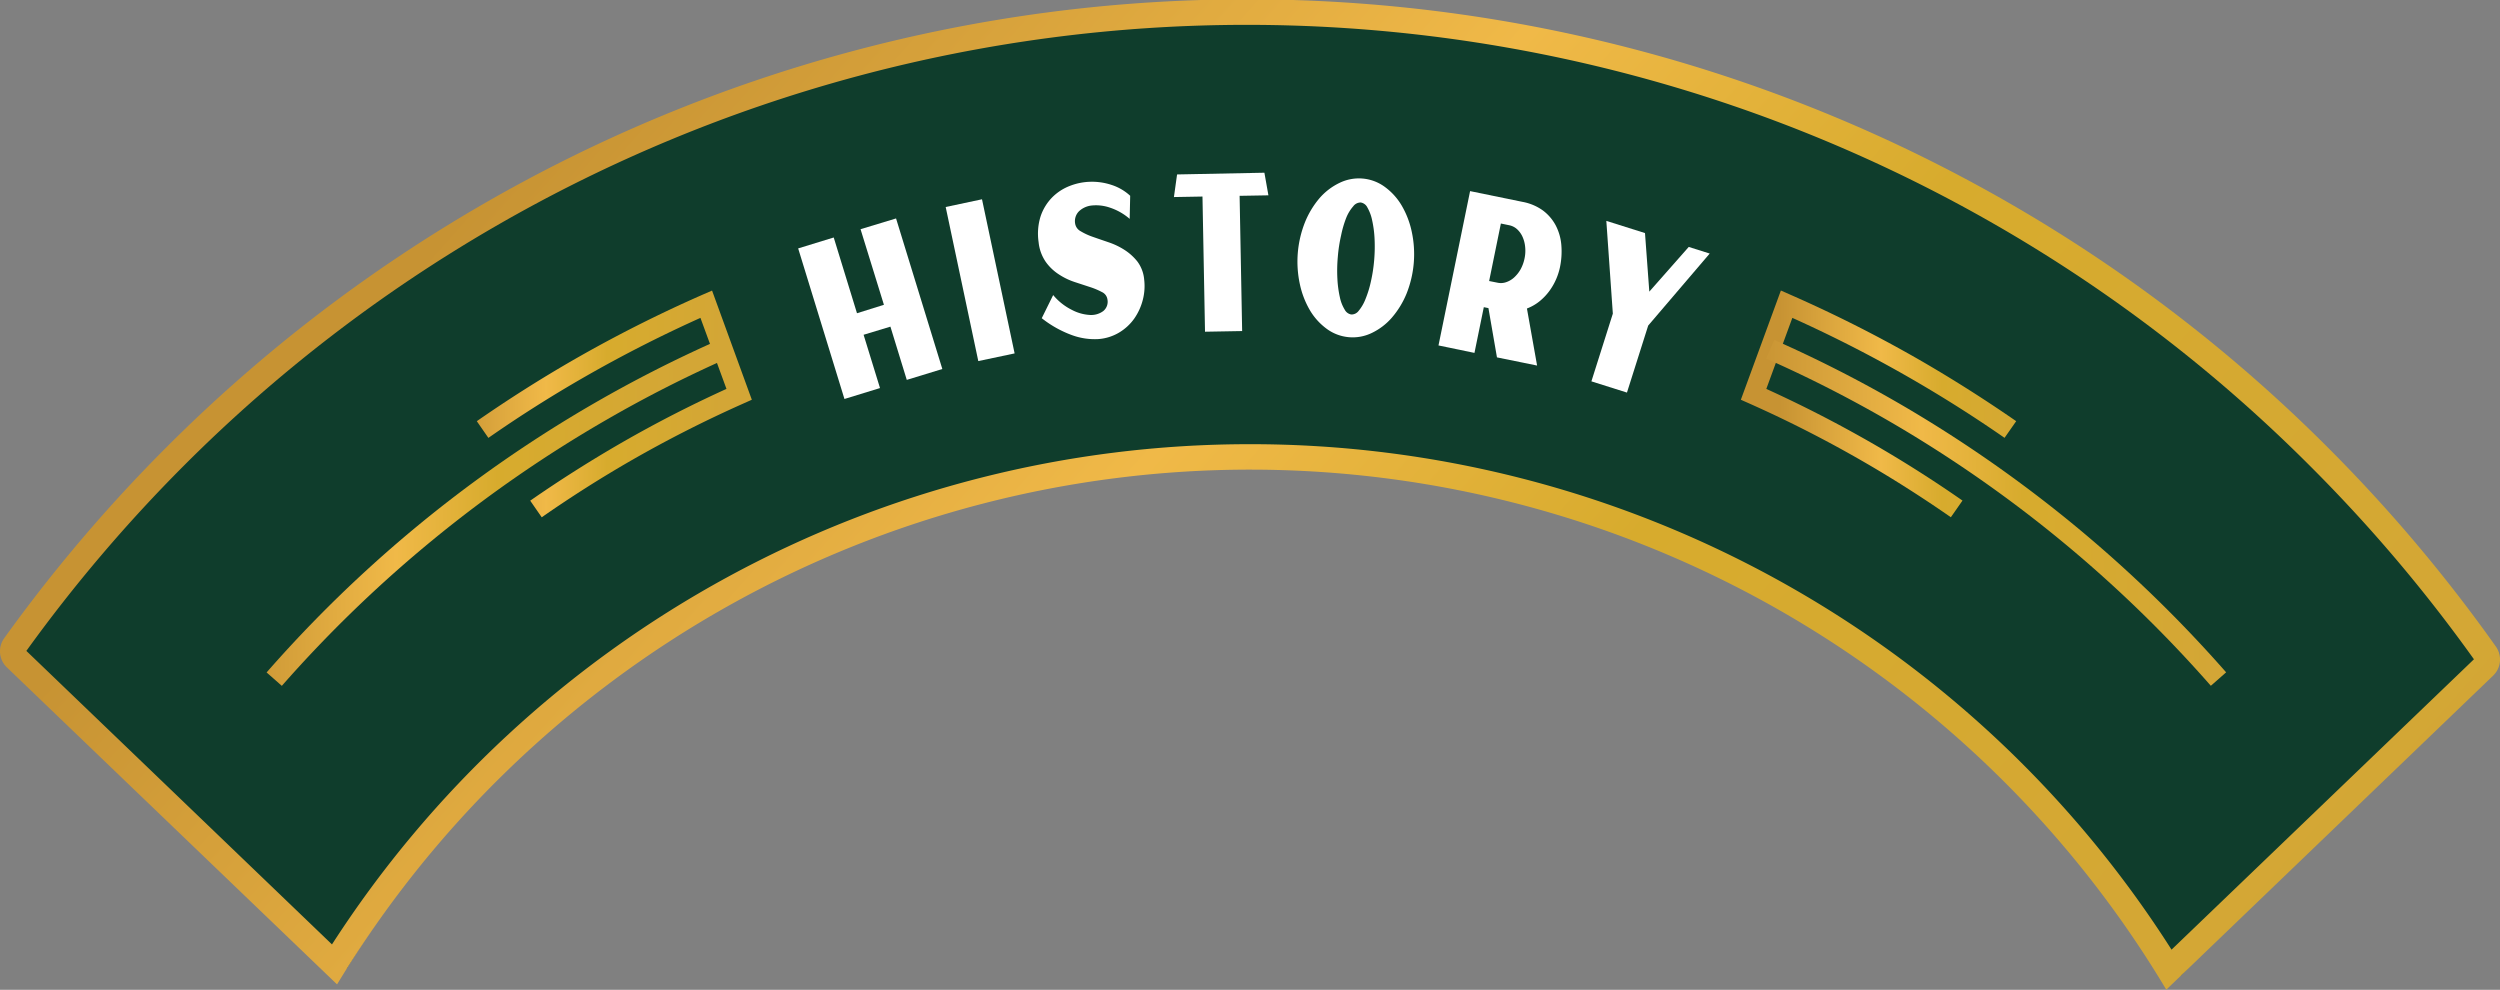<svg xmlns="http://www.w3.org/2000/svg" xmlns:xlink="http://www.w3.org/1999/xlink" viewBox="0 0 492.13 194.84"><rect x="0" y="0" width="492.13" height="194.84" fill="#808080" stroke="none"/><defs><linearGradient id="eb1af984-90b9-484e-b032-b53bb043a68f" x1="1969.15" y1="1479.46" x2="1970.15" y2="1479.46" gradientTransform="matrix(275.45, 248.21, 248.21, -275.45, -909497.39, -81239.35)" gradientUnits="userSpaceOnUse"><stop offset="0" stop-color="#c79333"/><stop offset="0.36" stop-color="#f0b948"/><stop offset="0.58" stop-color="#d7ab2d"/><stop offset="0.61" stop-color="#d7ab2e"/><stop offset="1" stop-color="#d3a636"/></linearGradient><linearGradient id="a1efee8e-a5b9-44a4-8e1f-71e2a6fea721" x1="1928.75" y1="1487" x2="1929.75" y2="1487" gradientTransform="matrix(55.1, 0, 0, -55.1, -106186.71, 82018.3)" xlink:href="#eb1af984-90b9-484e-b032-b53bb043a68f"/><linearGradient id="b9543d0f-5874-433e-bd7c-ac78fc367703" x1="1928.75" y1="1487" x2="1929.75" y2="1487" gradientTransform="matrix(55.11, 0, 0, -55.11, -105943.16, 82022.01)" xlink:href="#eb1af984-90b9-484e-b032-b53bb043a68f"/><linearGradient id="ec8d259f-582a-4266-aa43-97d82431824a" x1="1946.86" y1="1485.67" x2="1947.86" y2="1485.67" gradientTransform="matrix(91.14, 0, 0, -91.14, -177390.52, 135510.08)" xlink:href="#eb1af984-90b9-484e-b032-b53bb043a68f"/><linearGradient id="fd43c7f2-90eb-4c76-b73e-1a086ec4963e" x1="1946.85" y1="1485.67" x2="1947.85" y2="1485.67" gradientTransform="matrix(91.14, 0, 0, -91.14, -177089.28, 135505.62)" xlink:href="#eb1af984-90b9-484e-b032-b53bb043a68f"/></defs><title>historyBanner</title><g id="acfd23f4-bb5f-4b23-9df2-55c7c003eeee" data-name="Layer 2"><g id="b71b361b-7178-4bb5-b035-548eab3e2eda" data-name="Layer 1"><path d="M489.59,128c-10.09-13.51-28.38-34.11-41.17-45.84-26.63-24.41-56.23-44.59-90.75-58a304.46,304.46,0,0,0-111.61-21A301.21,301.21,0,0,0,135,23.79C100.46,37.18,71.08,56.1,44.45,80.51c-12.33,11.3-21.72,22.13-32.54,34C4.83,122.34,1.6,126.73,3.06,128l65.15,62.69c33-54,94.34-99.95,178.74-99.95,72.73,0,149.49,46.8,182.35,101.3l57.2-59c1.45-1.29,4.24-3.47,3.09-5" style="fill:#0f3d2c"/><path d="M426.42,194.84,490.78,133a4.4,4.4,0,0,0,.54-5.72,303.27,303.27,0,0,0-33.06-39.17,300.66,300.66,0,0,0-425.56,0A304.13,304.13,0,0,0,.83,125.63a4.39,4.39,0,0,0,.52,5.74l65,62.41a210.06,210.06,0,0,1,360.1,1.06ZM246.06,87.44A214.87,214.87,0,0,0,65.35,185.91L5.19,128.13a300.27,300.27,0,0,1,31-36.46,295.66,295.66,0,0,1,418.49,0A300.17,300.17,0,0,1,487,129.78l-59.53,57.16a214.89,214.89,0,0,0-181.36-99.5Z" style="fill:url(#eb1af984-90b9-484e-b032-b53bb043a68f)"/><path d="M176.39,43l9.11,29.64-7,2.14-3.22-10.48L170,65.9l3.23,10.49-7,2.15L157.12,48.9l7-2.15,4.58,14.91L174,60,169.4,45.12Z" style="fill:#fff"/><path d="M192.58,71.08l-6.42-30.33,7.15-1.52,6.42,30.34Z" style="fill:#fff"/><path d="M222.38,43.09a11.32,11.32,0,0,0-3.87-2.21,8.38,8.38,0,0,0-3.56-.43,4.3,4.3,0,0,0-2.54,1.13,2.75,2.75,0,0,0-.77,2.41,2.09,2.09,0,0,0,1.11,1.54,12.46,12.46,0,0,0,2.39,1.1c.93.33,2,.69,3.07,1.06a14.08,14.08,0,0,1,3.13,1.49,10.42,10.42,0,0,1,2.54,2.28A6.9,6.9,0,0,1,225.23,55a10.8,10.8,0,0,1-.26,4,11.38,11.38,0,0,1-1.68,3.7,9.8,9.8,0,0,1-3,2.77,9.28,9.28,0,0,1-4.1,1.28,13,13,0,0,1-5.12-.76,21.44,21.44,0,0,1-6-3.35l2.25-4.56A11.26,11.26,0,0,0,211,61a8.62,8.62,0,0,0,3.54,1,4,4,0,0,0,2.63-.76,2.36,2.36,0,0,0,.83-2.31,1.88,1.88,0,0,0-1.07-1.43,14.41,14.41,0,0,0-2.38-1l-3.05-1a13,13,0,0,1-3.11-1.52,9.39,9.39,0,0,1-2.56-2.47,8.31,8.31,0,0,1-1.38-3.86,11.42,11.42,0,0,1,.4-5.08,9.73,9.73,0,0,1,2.25-3.69,9.88,9.88,0,0,1,3.49-2.28,11.89,11.89,0,0,1,4.11-.82,12.19,12.19,0,0,1,4.17.64,9.82,9.82,0,0,1,3.61,2.12Z" style="fill:#fff"/><path d="M249.69,38.45l-5.67.1.5,26.62-7.31.13-.5-26.61-5.62.1.62-4.45L248.9,34Z" style="fill:#fff"/><path d="M268.25,35.15a8.59,8.59,0,0,1,4.31,1.61,12.15,12.15,0,0,1,3.34,3.66,17.18,17.18,0,0,1,2,5.17,21,21,0,0,1-1,12.17A17.28,17.28,0,0,1,274,62.52a12.18,12.18,0,0,1-3.91,3,8.62,8.62,0,0,1-8.87-.75,12.28,12.28,0,0,1-3.34-3.66,17.18,17.18,0,0,1-2-5.17,21,21,0,0,1,1-12.17,17.28,17.28,0,0,1,2.87-4.76A12.18,12.18,0,0,1,263.69,36,8.69,8.69,0,0,1,268.25,35.15ZM266,61.91a1.76,1.76,0,0,0,1.46-.73,8.21,8.21,0,0,0,1.32-2.26,20.5,20.5,0,0,0,1.07-3.45,30.24,30.24,0,0,0,.66-4.28,31.29,31.29,0,0,0,.07-4.3,21.18,21.18,0,0,0-.48-3.56,8.42,8.42,0,0,0-.92-2.47,1.77,1.77,0,0,0-1.32-1,1.82,1.82,0,0,0-1.48.76A7.8,7.8,0,0,0,265,42.9,20.52,20.52,0,0,0,264,46.33a29.4,29.4,0,0,0-.65,4.25,30.19,30.19,0,0,0-.08,4.33,21.43,21.43,0,0,0,.48,3.58,7.63,7.63,0,0,0,.95,2.45A1.81,1.81,0,0,0,266,61.91Z" style="fill:#fff"/><path d="M307.07,52.66a12.32,12.32,0,0,1-.7,2.2,12.16,12.16,0,0,1-1.28,2.29,11,11,0,0,1-1.92,2.07,9.09,9.09,0,0,1-2.59,1.51l2,11.23-7.9-1.61L293,60.65l-.91-.18-1.84,9L283.17,68l6.22-30.38,10.33,2.12a9.91,9.91,0,0,1,4,1.69,8.83,8.83,0,0,1,2.52,2.93,10.08,10.08,0,0,1,1.11,3.85A15.21,15.21,0,0,1,307.07,52.66Zm-13.93,2.66,1.65.33a3.15,3.15,0,0,0,1.72-.11,4.41,4.41,0,0,0,1.57-.94A6.49,6.49,0,0,0,299.34,53a7.6,7.6,0,0,0,.77-2.13,7.24,7.24,0,0,0,.12-2.26,6.14,6.14,0,0,0-.52-2,4.55,4.55,0,0,0-1.07-1.49,3.28,3.28,0,0,0-1.54-.78L295.45,44Z" style="fill:#fff"/><path d="M336.56,49.91,324.45,64.09l-4.18,13.19-7-2.21,4.22-13.33-1.28-18.26,7.61,2.4.85,11.53,7.76-8.8Z" style="fill:#fff"/><path d="M104.4,98.54q8.64-6,17.79-11.29a243,243,0,0,1,22.52-11.46l.81,1.83-1.87.69-6.5-17.74,1.88-.69.8,1.83a261.43,261.43,0,0,0-25.06,12.67q-9.57,5.5-18.63,11.82l-2.28-3.29q9.19-6.39,18.92-12a263.55,263.55,0,0,1,25.44-12.86l1.95-.85L148,78.69l-1.7.76a242.58,242.58,0,0,0-22.16,11.26q-9,5.19-17.5,11.12l-2.28-3.29Z" style="fill:url(#a1efee8e-a5b9-44a4-8e1f-71e2a6fea721)"/><path d="M394.6,86.19q-8.73-6.06-18-11.43a261.85,261.85,0,0,0-25.72-13.05l.8-1.83,1.88.69-6.5,17.74-1.87-.69.81-1.83a248.29,248.29,0,0,1,23.15,11.82q8.82,5.11,17.17,10.93l-2.29,3.28c-5.47-3.8-11.1-7.4-16.88-10.75A240.33,240.33,0,0,0,344.4,79.45l-1.71-.76,7.88-21.5,1.95.86A264.45,264.45,0,0,1,378.64,71.3q9.36,5.45,18.25,11.61l-2.29,3.28Z" style="fill:url(#b9543d0f-5874-433e-bd7c-ac78fc367703)"/><path d="M143.08,70.58a248.75,248.75,0,0,0-23.6,12,254,254,0,0,0-64,52.43l-3-2.64a255.71,255.71,0,0,1,88.95-65.42l1.61,3.66Z" style="fill:url(#ec8d259f-582a-4266-aa43-97d82431824a)"/><path d="M435.21,135A253.53,253.53,0,0,0,371.9,82.92a250.89,250.89,0,0,0-24.24-12.34l1.61-3.66a253.45,253.45,0,0,1,24.64,12.54,257.91,257.91,0,0,1,64.31,52.89l-3,2.64Z" style="fill:url(#fd43c7f2-90eb-4c76-b73e-1a086ec4963e)"/></g></g></svg>
